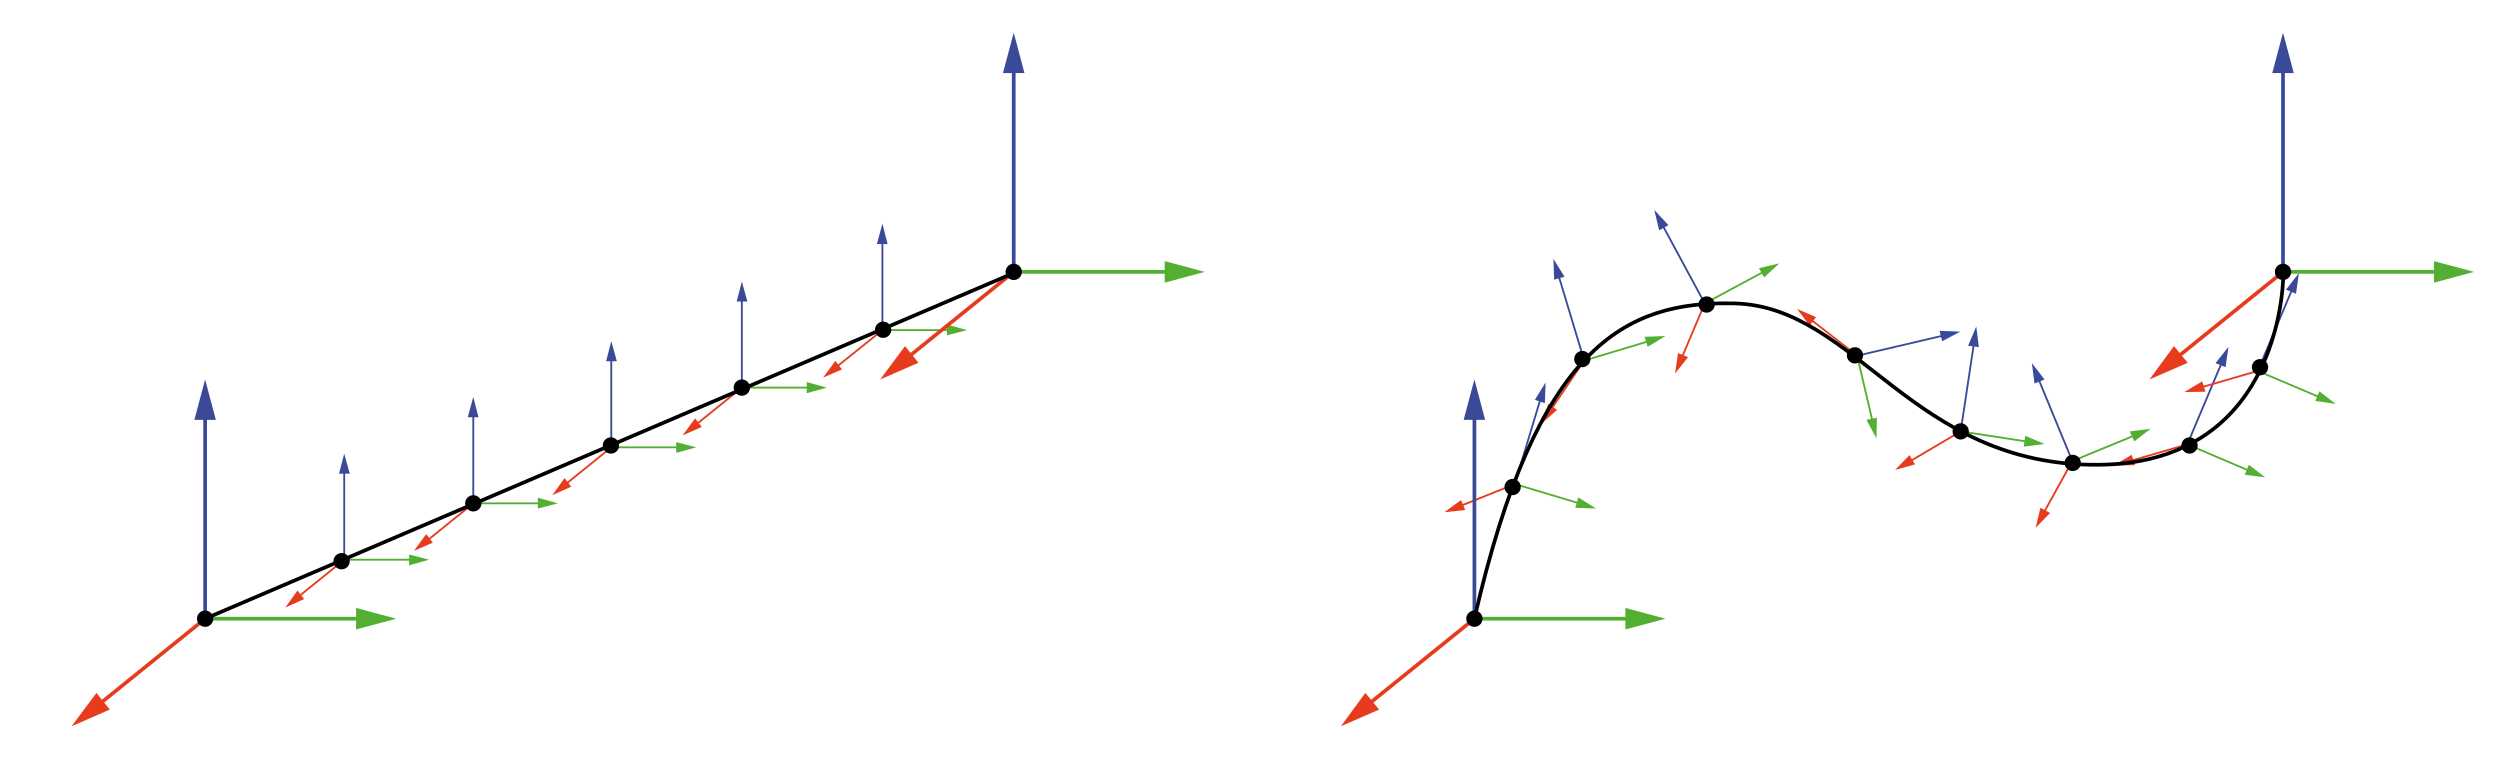 <?xml version="1.0" encoding="utf-8"?>
<!-- Generator: Adobe Illustrator 19.1.0, SVG Export Plug-In . SVG Version: 6.00 Build 0)  -->
<svg version="1.1" id="Layer_1" xmlns="http://www.w3.org/2000/svg" xmlns:xlink="http://www.w3.org/1999/xlink" x="0px" y="0px"
	 viewBox="0 0 674 204" style="enable-background:new 0 0 674 204;" xml:space="preserve">
<style type="text/css">
	.st0{fill:none;stroke:#3B4999;stroke-miterlimit:10;}
	.st1{fill:#3B4999;}
	.st2{fill:none;stroke:#E73B1D;stroke-miterlimit:10;}
	.st3{fill:#E73B1D;}
	.st4{fill:none;stroke:#53AF32;stroke-miterlimit:10;}
	.st5{fill:#53AF32;}
	.st6{fill:none;stroke:#3B4999;stroke-width:0.5;stroke-miterlimit:10;}
	.st7{fill:none;stroke:#E73B1D;stroke-width:0.5;stroke-miterlimit:10;}
	.st8{fill:none;stroke:#53AF32;stroke-width:0.5;stroke-miterlimit:10;}
	.st9{fill:none;stroke:#000000;stroke-miterlimit:10;}
</style>
<g>
	<g>
		<line class="st0" x1="55.3" y1="166.8" x2="55.3" y2="111.2"/>
		<g>
			<polygon class="st1" points="58.2,113.2 55.3,102.3 52.4,113.2 			"/>
		</g>
	</g>
</g>
<g>
	<g>
		<line class="st2" x1="55.3" y1="166.8" x2="26.2" y2="190.3"/>
		<g>
			<polygon class="st3" points="26,186.8 19.3,195.8 29.6,191.3 			"/>
		</g>
	</g>
</g>
<g>
	<g>
		<line class="st4" x1="55.3" y1="166.8" x2="98" y2="166.8"/>
		<g>
			<polygon class="st5" points="96,169.7 106.8,166.8 96,163.9 			"/>
		</g>
	</g>
</g>
<g>
	<g>
		<line class="st6" x1="92.8" y1="150.9" x2="92.8" y2="126.7"/>
		<g>
			<polygon class="st1" points="94.3,127.7 92.8,122.3 91.4,127.7 			"/>
		</g>
	</g>
</g>
<g>
	<g>
		<line class="st7" x1="92.8" y1="150.9" x2="80.3" y2="161"/>
		<g>
			<polygon class="st3" points="80.2,159.2 76.9,163.8 82,161.5 			"/>
		</g>
	</g>
</g>
<g>
	<g>
		<line class="st8" x1="92.8" y1="150.9" x2="111.3" y2="150.9"/>
		<g>
			<polygon class="st5" points="110.3,152.4 115.7,150.9 110.3,149.5 			"/>
		</g>
	</g>
</g>
<g>
	<g>
		<line class="st6" x1="127.6" y1="135.7" x2="127.6" y2="111.5"/>
		<g>
			<polygon class="st1" points="129,112.5 127.6,107 126.1,112.5 			"/>
		</g>
	</g>
</g>
<g>
	<g>
		<line class="st7" x1="127.6" y1="135.7" x2="115.1" y2="145.8"/>
		<g>
			<polygon class="st3" points="114.9,144 111.6,148.5 116.7,146.3 			"/>
		</g>
	</g>
</g>
<g>
	<g>
		<line class="st8" x1="127.6" y1="135.7" x2="146" y2="135.7"/>
		<g>
			<polygon class="st5" points="145,137.1 150.4,135.7 145,134.2 			"/>
		</g>
	</g>
</g>
<g>
	<g>
		<line class="st6" x1="164.8" y1="120.6" x2="164.8" y2="96.4"/>
		<g>
			<polygon class="st1" points="166.3,97.4 164.8,92 163.4,97.4 			"/>
		</g>
	</g>
</g>
<g>
	<g>
		<line class="st7" x1="164.8" y1="120.6" x2="152.3" y2="130.7"/>
		<g>
			<polygon class="st3" points="152.2,128.9 148.9,133.5 154,131.2 			"/>
		</g>
	</g>
</g>
<g>
	<g>
		<line class="st8" x1="164.8" y1="120.6" x2="183.3" y2="120.6"/>
		<g>
			<polygon class="st5" points="182.3,122.1 187.7,120.6 182.3,119.2 			"/>
		</g>
	</g>
</g>
<g>
	<g>
		<line class="st6" x1="200" y1="104.5" x2="200" y2="80.3"/>
		<g>
			<polygon class="st1" points="201.5,81.3 200,75.9 198.6,81.3 			"/>
		</g>
	</g>
</g>
<g>
	<g>
		<line class="st7" x1="200" y1="104.5" x2="187.5" y2="114.6"/>
		<g>
			<polygon class="st3" points="187.4,112.8 184,117.4 189.2,115.1 			"/>
		</g>
	</g>
</g>
<g>
	<g>
		<line class="st8" x1="200" y1="104.5" x2="218.5" y2="104.5"/>
		<g>
			<polygon class="st5" points="217.5,106 222.9,104.5 217.5,103 			"/>
		</g>
	</g>
</g>
<g>
	<g>
		<g>
			<line class="st6" x1="237.9" y1="89" x2="237.9" y2="64.8"/>
			<g>
				<polygon class="st1" points="239.3,65.8 237.9,60.3 236.4,65.8 				"/>
			</g>
		</g>
	</g>
	<g>
		<g>
			<line class="st7" x1="237.9" y1="89" x2="225.3" y2="99.1"/>
			<g>
				<polygon class="st3" points="225.2,97.3 221.9,101.8 227,99.6 				"/>
			</g>
		</g>
	</g>
	<g>
		<g>
			<line class="st8" x1="237.9" y1="89" x2="256.3" y2="89"/>
			<g>
				<polygon class="st5" points="255.3,90.4 260.7,89 255.3,87.5 				"/>
			</g>
		</g>
	</g>
</g>
<g>
	<g>
		<g>
			<line class="st6" x1="408.4" y1="130.5" x2="415.4" y2="107.3"/>
			<g>
				<polygon class="st1" points="416.5,108.7 416.7,103.1 413.8,107.8 				"/>
			</g>
		</g>
	</g>
	<g>
		<g>
			<line class="st7" x1="408.4" y1="130.5" x2="393.5" y2="136.5"/>
			<g>
				<polygon class="st3" points="393.9,134.8 389.4,138.1 395,137.5 				"/>
			</g>
		</g>
	</g>
	<g>
		<g>
			<line class="st8" x1="408.4" y1="130.5" x2="426.1" y2="135.8"/>
			<g>
				<polygon class="st5" points="424.7,136.9 430.3,137.1 425.5,134.1 				"/>
			</g>
		</g>
	</g>
</g>
<g>
	<g>
		<g>
			<line class="st6" x1="427.1" y1="97.2" x2="420.1" y2="74"/>
			<g>
				<polygon class="st1" points="421.8,74.6 418.8,69.8 419,75.4 				"/>
			</g>
		</g>
	</g>
	<g>
		<g>
			<line class="st7" x1="427.1" y1="97.2" x2="418.1" y2="110.5"/>
			<g>
				<polygon class="st3" points="417.4,108.9 415.6,114.2 419.8,110.5 				"/>
			</g>
		</g>
	</g>
	<g>
		<g>
			<line class="st8" x1="427.1" y1="97.2" x2="444.8" y2="91.9"/>
			<g>
				<polygon class="st5" points="444.2,93.5 449,90.6 443.4,90.8 				"/>
			</g>
		</g>
	</g>
</g>
<g>
	<g>
		<g>
			<line class="st6" x1="459.6" y1="81.8" x2="448.1" y2="60.5"/>
			<g>
				<polygon class="st1" points="449.8,60.7 446,56.6 447.3,62.1 				"/>
			</g>
		</g>
	</g>
	<g>
		<g>
			<line class="st7" x1="459.6" y1="81.8" x2="453.3" y2="96.7"/>
			<g>
				<polygon class="st3" points="452.4,95.2 451.6,100.7 455.1,96.3 				"/>
			</g>
		</g>
	</g>
	<g>
		<g>
			<line class="st8" x1="459.6" y1="81.8" x2="475.8" y2="73.1"/>
			<g>
				<polygon class="st5" points="475.6,74.8 479.7,71 474.2,72.3 				"/>
			</g>
		</g>
	</g>
</g>
<g>
	<g>
		<g>
			<line class="st6" x1="500.7" y1="95.9" x2="524.2" y2="90.4"/>
			<g>
				<polygon class="st1" points="523.6,92 528.5,89.4 522.9,89.2 				"/>
			</g>
		</g>
	</g>
	<g>
		<g>
			<line class="st7" x1="500.7" y1="95.9" x2="488" y2="86"/>
			<g>
				<polygon class="st3" points="489.6,85.5 484.5,83.3 487.9,87.8 				"/>
			</g>
		</g>
	</g>
	<g>
		<g>
			<line class="st8" x1="500.7" y1="95.9" x2="504.9" y2="113.9"/>
			<g>
				<polygon class="st5" points="503.2,113.2 505.9,118.2 506,112.6 				"/>
			</g>
		</g>
	</g>
</g>
<g>
	<g>
		<g>
			<line class="st6" x1="528.6" y1="116.3" x2="532.2" y2="92.4"/>
			<g>
				<polygon class="st1" points="533.5,93.6 532.8,88 530.6,93.2 				"/>
			</g>
		</g>
	</g>
	<g>
		<g>
			<line class="st7" x1="528.6" y1="116.3" x2="514.7" y2="124.5"/>
			<g>
				<polygon class="st3" points="514.8,122.7 510.9,126.7 516.3,125.2 				"/>
			</g>
		</g>
	</g>
	<g>
		<g>
			<line class="st8" x1="528.6" y1="116.3" x2="546.8" y2="119.1"/>
			<g>
				<polygon class="st5" points="545.6,120.4 551.2,119.7 546,117.5 				"/>
			</g>
		</g>
	</g>
</g>
<g>
	<g>
		<g>
			<line class="st6" x1="558.7" y1="124.3" x2="549.5" y2="102"/>
			<g>
				<polygon class="st1" points="551.2,102.3 547.8,97.9 548.5,103.4 				"/>
			</g>
		</g>
	</g>
	<g>
		<g>
			<line class="st7" x1="558.7" y1="124.3" x2="550.9" y2="138.4"/>
			<g>
				<polygon class="st3" points="550.1,136.9 548.8,142.3 552.7,138.3 				"/>
			</g>
		</g>
	</g>
	<g>
		<g>
			<line class="st8" x1="558.7" y1="124.3" x2="575.7" y2="117.3"/>
			<g>
				<polygon class="st5" points="575.4,119 579.8,115.6 574.2,116.3 				"/>
			</g>
		</g>
	</g>
</g>
<g>
	<g>
		<g>
			<line class="st6" x1="589.7" y1="119.8" x2="599.1" y2="97.5"/>
			<g>
				<polygon class="st1" points="600,99 600.8,93.5 597.3,97.9 				"/>
			</g>
		</g>
	</g>
	<g>
		<g>
			<line class="st7" x1="589.7" y1="119.8" x2="574.2" y2="124.3"/>
			<g>
				<polygon class="st3" points="574.7,122.6 569.9,125.5 575.6,125.4 				"/>
			</g>
		</g>
	</g>
	<g>
		<g>
			<line class="st8" x1="589.7" y1="119.8" x2="606.6" y2="127"/>
			<g>
				<polygon class="st5" points="605.2,128 610.7,128.7 606.3,125.3 				"/>
			</g>
		</g>
	</g>
</g>
<g>
	<g>
		<g>
			<line class="st6" x1="608.7" y1="100" x2="618.1" y2="77.7"/>
			<g>
				<polygon class="st1" points="619,79.2 619.8,73.6 616.3,78.1 				"/>
			</g>
		</g>
	</g>
	<g>
		<g>
			<line class="st7" x1="608.7" y1="100" x2="593.2" y2="104.5"/>
			<g>
				<polygon class="st3" points="593.7,102.8 588.9,105.7 594.6,105.6 				"/>
			</g>
		</g>
	</g>
	<g>
		<g>
			<line class="st8" x1="608.7" y1="100" x2="625.6" y2="107.2"/>
			<g>
				<polygon class="st5" points="624.2,108.1 629.7,108.9 625.3,105.5 				"/>
			</g>
		</g>
	</g>
</g>
<g>
	<g>
		<line class="st0" x1="273.3" y1="73.3" x2="273.3" y2="17.7"/>
		<g>
			<polygon class="st1" points="276.2,19.7 273.3,8.8 270.4,19.7 			"/>
		</g>
	</g>
</g>
<g>
	<g>
		<line class="st2" x1="273.3" y1="73.3" x2="244.2" y2="96.8"/>
		<g>
			<polygon class="st3" points="244,93.3 237.3,102.3 247.6,97.8 			"/>
		</g>
	</g>
</g>
<g>
	<g>
		<line class="st4" x1="273.3" y1="73.3" x2="316" y2="73.3"/>
		<g>
			<polygon class="st5" points="314,76.2 324.8,73.3 314,70.4 			"/>
		</g>
	</g>
</g>
<line class="st9" x1="55.3" y1="166.8" x2="274" y2="73.3"/>
<circle cx="92.1" cy="151.3" r="2.2"/>
<circle cx="55.3" cy="166.8" r="2.2"/>
<circle cx="273.3" cy="73.3" r="2.2"/>
<circle cx="127.6" cy="135.7" r="2.2"/>
<circle cx="164.7" cy="120.1" r="2.2"/>
<circle cx="200" cy="104.5" r="2.2"/>
<circle cx="238.1" cy="88.9" r="2.2"/>
<g>
	<g>
		<line class="st0" x1="397.5" y1="166.8" x2="397.5" y2="111.2"/>
		<g>
			<polygon class="st1" points="400.4,113.2 397.5,102.3 394.6,113.2 			"/>
		</g>
	</g>
</g>
<g>
	<g>
		<line class="st2" x1="397.5" y1="166.8" x2="368.4" y2="190.3"/>
		<g>
			<polygon class="st3" points="368.1,186.8 361.5,195.8 371.8,191.3 			"/>
		</g>
	</g>
</g>
<g>
	<g>
		<line class="st4" x1="397.5" y1="166.8" x2="440.1" y2="166.8"/>
		<g>
			<polygon class="st5" points="438.2,169.7 449,166.8 438.2,163.9 			"/>
		</g>
	</g>
</g>
<g>
	<g>
		<line class="st0" x1="615.5" y1="73.3" x2="615.5" y2="17.7"/>
		<g>
			<polygon class="st1" points="618.4,19.7 615.5,8.8 612.6,19.7 			"/>
		</g>
	</g>
</g>
<g>
	<g>
		<line class="st2" x1="615.5" y1="73.3" x2="586.4" y2="96.8"/>
		<g>
			<polygon class="st3" points="586.1,93.3 579.5,102.3 589.8,97.8 			"/>
		</g>
	</g>
</g>
<g>
	<g>
		<line class="st4" x1="615.5" y1="73.3" x2="658.1" y2="73.3"/>
		<g>
			<polygon class="st5" points="656.2,76.2 667,73.3 656.2,70.4 			"/>
		</g>
	</g>
</g>
<circle cx="407.8" cy="131.3" r="2.2"/>
<circle cx="397.5" cy="166.8" r="2.2"/>
<circle cx="615.5" cy="73.3" r="2.2"/>
<circle cx="426.6" cy="96.8" r="2.2"/>
<circle cx="460.1" cy="82.1" r="2.2"/>
<circle cx="500.1" cy="95.8" r="2.2"/>
<circle cx="528.6" cy="116.3" r="2.2"/>
<circle cx="558.8" cy="124.8" r="2.2"/>
<circle cx="590.3" cy="120.1" r="2.2"/>
<circle cx="609.3" cy="99" r="2.2"/>
<path class="st9" d="M397.5,166.8c16.8-73.5,40.5-85.7,70.1-85c33,0.8,47.8,44,98.3,43.5s49.7-52,49.7-52"/>
</svg>
